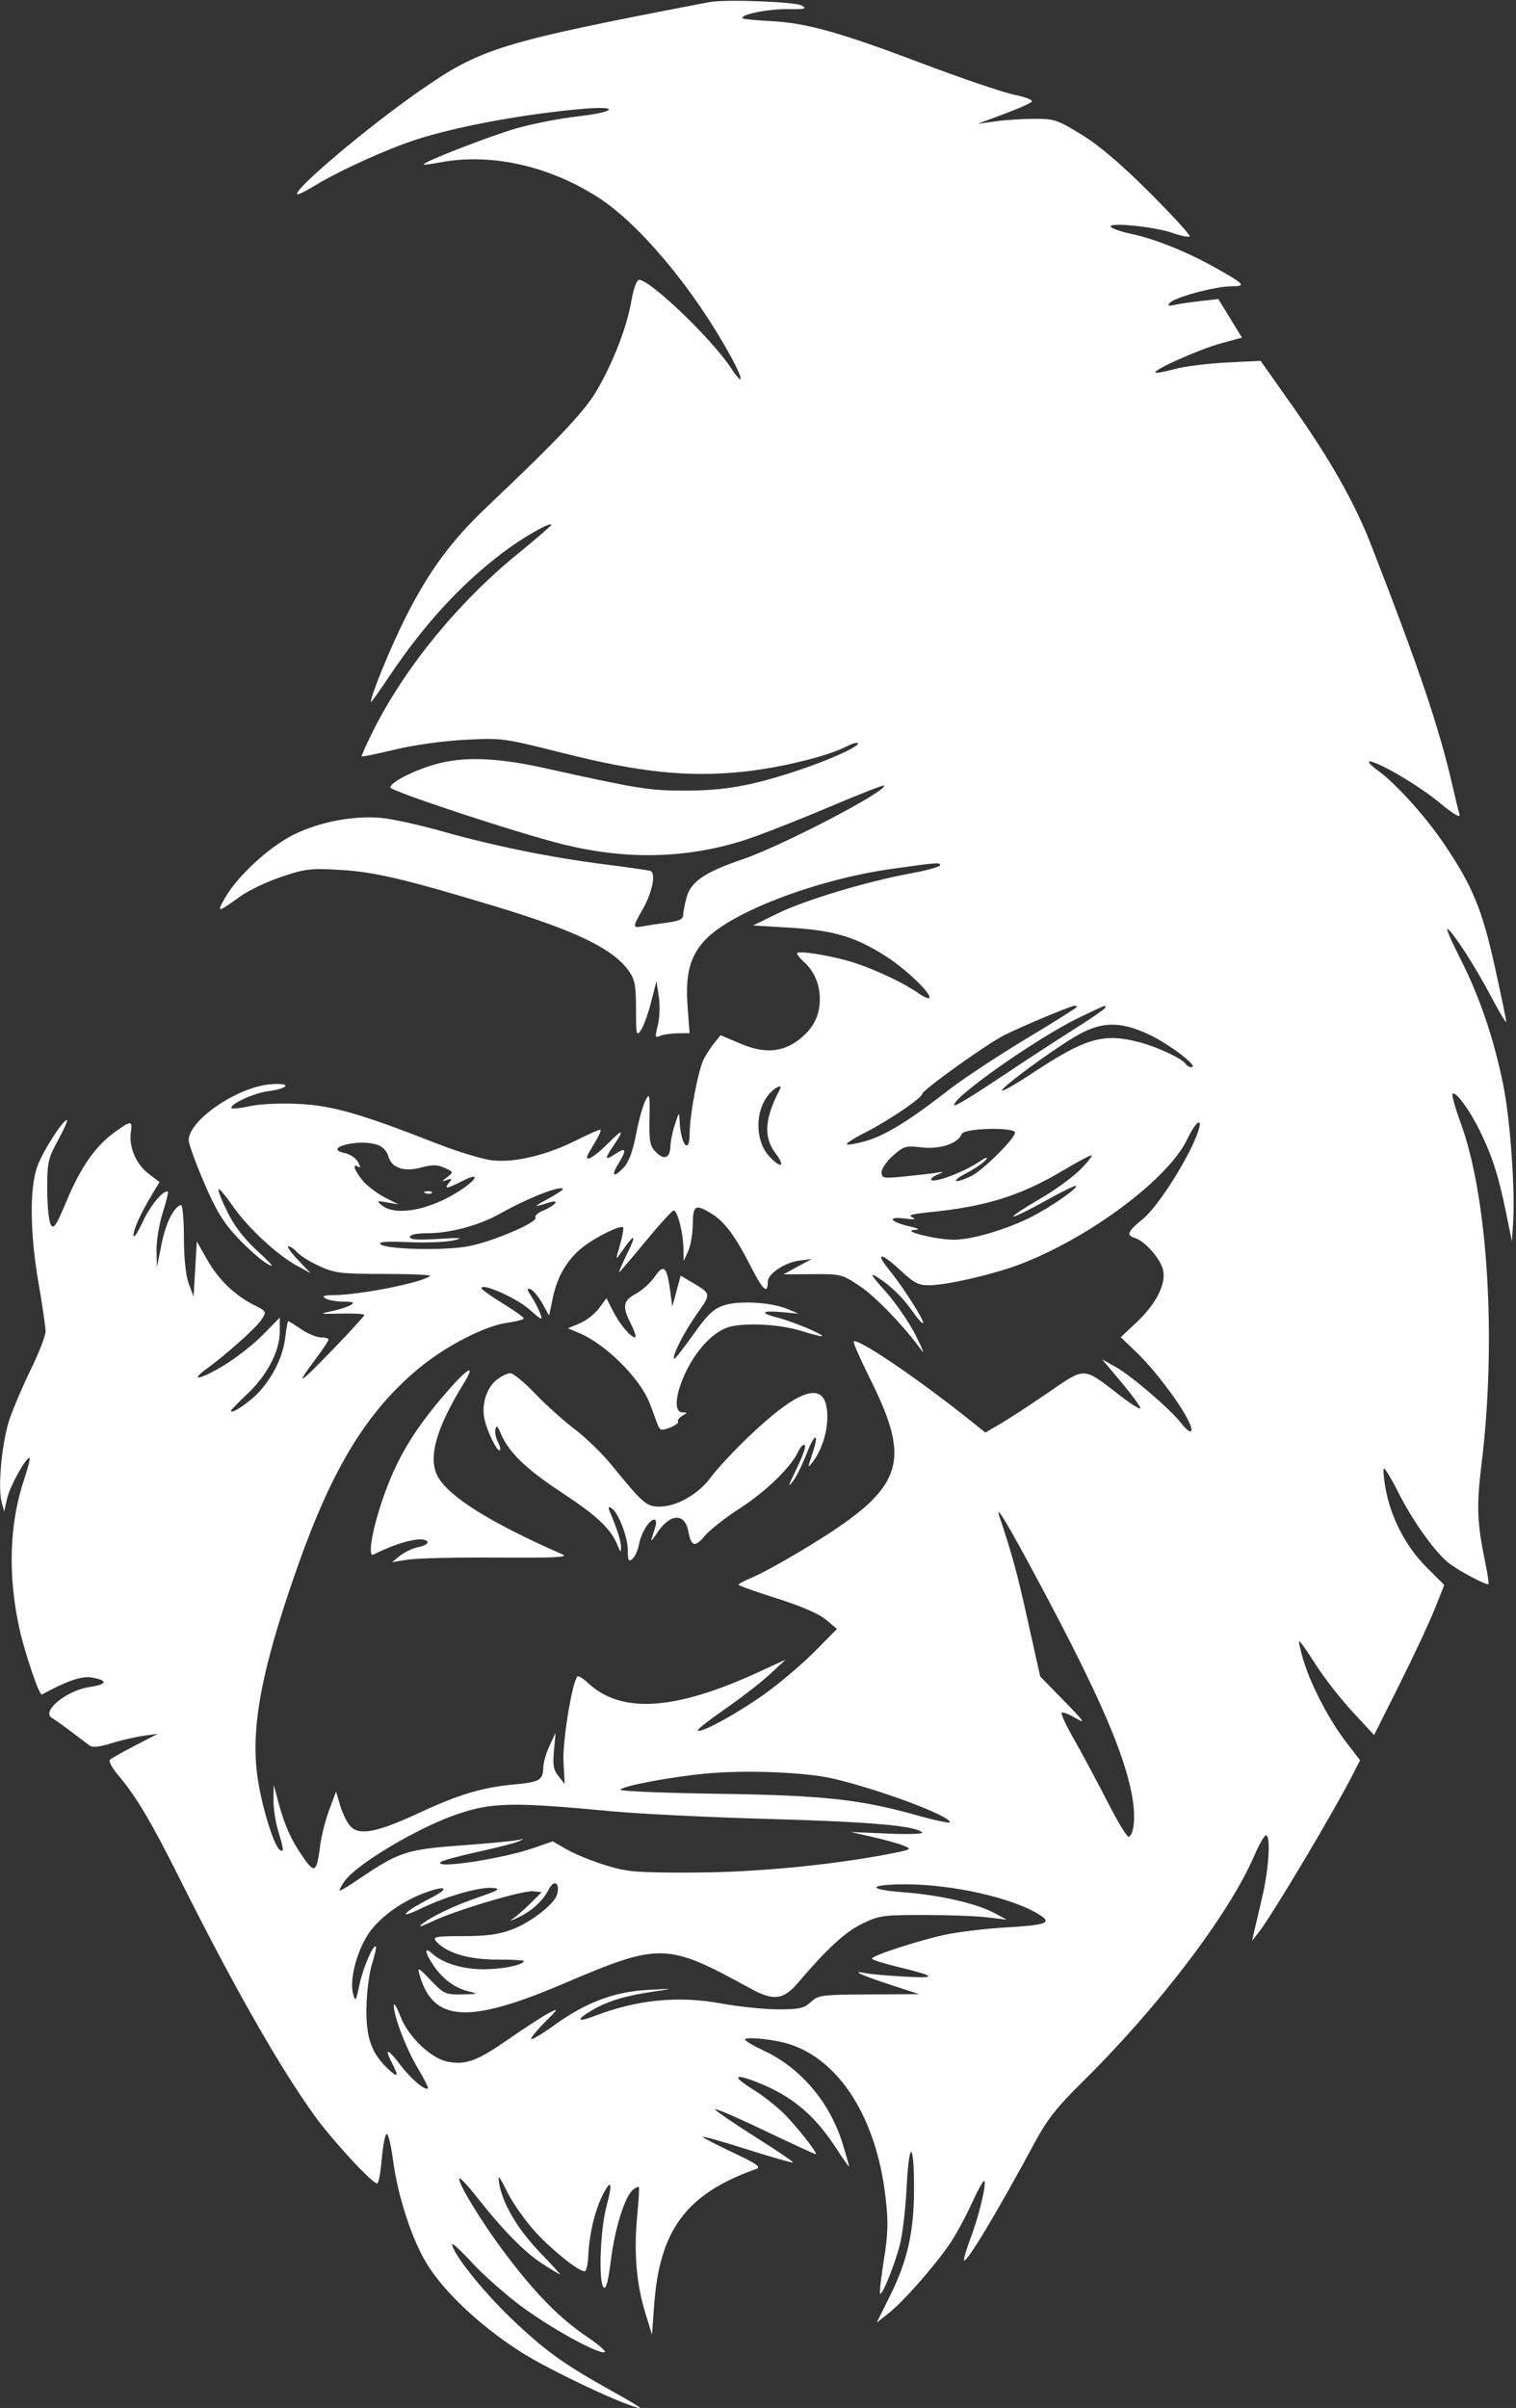 <svg width="466" height="740" viewBox="0 0 466 740" fill="none" xmlns="http://www.w3.org/2000/svg">
<rect x="0" y="0" width="466" height="740" fill="#333333" stroke="none"/>
<path fill="white" fillRule="evenodd" clipRule="evenodd" d="M218 0.655C153.568 13.014 147.88 14.759 128.905 27.988C112.695 39.291 90.071 58.404 91.368 59.701C91.596 59.929 94.028 58.734 96.773 57.045C104.314 52.404 119.516 45.542 128.587 42.684C141.271 38.687 161.569 34.979 179.126 33.452C190.661 32.448 189.421 34.435 177.688 35.756C172.085 36.386 163.484 38.07 158.575 39.497C150.149 41.947 129.614 49.952 130.22 50.55C130.374 50.702 132.525 50.435 135 49.957C150.592 46.944 168.328 50.795 183.636 60.517C196.395 68.621 213.138 88.607 224.503 109.298C228.704 116.947 228.734 119.219 224.551 112.897C218.667 104.006 199.857 86 196.453 86C195.699 86 194.752 88.604 194.059 92.585C192.67 100.561 188.51 111.301 183.429 120.029C179.757 126.339 171.308 135.288 149.894 155.555C138.702 166.147 131.842 175.465 124.534 190C120.061 198.897 114 213.691 114 215.713C114 216.039 116.499 212.572 119.554 208.008C130.285 191.976 141.416 179.823 154.5 169.855C160.266 165.462 168.843 160.51 169.518 161.185C169.696 161.363 165.133 165.332 159.377 170.004C141.027 184.901 124.567 204.973 114.849 224.3C112.663 228.649 111.015 232.323 111.187 232.465C111.359 232.607 116 231.646 121.5 230.329C127.266 228.949 136.369 227.683 143 227.34C154.292 226.755 154.834 226.829 172.965 231.401C196.461 237.327 211.186 238.885 227.896 237.214C239.413 236.063 254.249 232.474 260.187 229.403C261.836 228.55 263.414 228.08 263.692 228.359C264.548 229.214 255.002 233.555 244.994 236.862C230.898 241.519 222.737 242.965 210.5 242.972C199.631 242.979 196.022 242.399 167.5 236.064C153.703 233 143.764 232.493 135.522 234.434C128.594 236.065 120 240.251 120 241.994C120 243.144 159.946 256.287 173.4 259.563C192.707 264.265 210.808 263.852 228.476 258.306C232.889 256.92 244.341 252.463 253.924 248.401C263.507 244.338 271.519 241.186 271.729 241.396C273.189 242.856 240.26 260.025 228.141 264.121C216.742 267.974 212.391 270.931 211.058 275.729C210.482 277.803 210.009 280.26 210.006 281.189C210.001 282.448 208.791 283.037 205.25 283.503C202.637 283.847 199.262 284.36 197.75 284.644C194.392 285.273 194.37 284.941 197.426 279.678C200.515 274.356 201.763 268.178 199.859 267.629C199.112 267.414 192.65 266.491 185.5 265.578C169.154 263.492 151.746 259.946 135.956 255.487C129.209 253.582 120.914 251.739 117.521 251.392C108.924 250.511 98.177 252.546 90.112 256.58C82.603 260.337 72.83 269.4 69.066 276.096C66.543 280.585 66.775 280.551 74.023 275.371C76.511 273.593 82.136 270.928 86.523 269.449C93.754 267.011 95.435 266.812 104.5 267.324C115.001 267.917 124.464 270.14 152.239 278.539C177.004 286.027 188.383 291.522 193.248 298.343C195.165 301.031 195.5 302.78 195.5 310.117C195.5 318.03 195.622 318.561 196.989 316.617C197.809 315.453 199.222 311.575 200.131 308L201.783 301.5L202.508 306.27C202.913 308.931 202.778 312.832 202.204 315.093C201.284 318.718 201.351 319.065 202.838 318.373C203.752 317.948 206.181 317.577 208.237 317.55L211.973 317.5L211.369 309.5C210.618 299.554 211.994 294.119 216.535 289.092C224.341 280.453 250.721 270.326 274 267.033C287.981 265.055 289 264.975 289 265.861C289 266.348 284.965 267.484 280.033 268.386C266.535 270.856 247.427 276.605 239 280.733L231.5 284.406L243 285.096C256.35 285.897 263.31 288.013 272.682 294.119C278.883 298.159 286.641 305.693 285.635 306.698C285.349 306.984 283.852 306.327 282.308 305.237C277.996 302.196 269.977 298.351 263.145 296.049C256.528 293.82 245 291.889 245 293.011C245 293.384 245.946 294.546 247.102 295.593C250.292 298.48 252 302.457 252 307C252 312.205 249.944 316.178 245.495 319.572C240.388 323.467 234.829 323.806 227.467 320.67L221.5 318.129L219.718 320.314C218.738 321.516 217.25 323.765 216.411 325.312C214.702 328.461 212.003 342.498 212.001 348.25C211.999 355.142 209.195 351.742 208.909 344.5C208.794 341.6 208.746 341.634 207.472 345.5C206.747 347.7 206.119 350.711 206.077 352.191C205.971 355.898 204.209 356.654 201.649 354.091C199.771 352.21 199.518 350.907 199.646 343.743C199.782 336.144 199.691 335.743 198.388 338.228C197.616 339.703 196.32 344.38 195.508 348.623C194.543 353.668 193.274 357.144 191.842 358.669C188.685 362.028 187.703 361.535 190.011 357.75C192.653 353.417 192.514 352.433 189.535 354.385C185.866 356.789 185.663 356.39 188.464 352.268C192.139 346.859 191.594 346.67 186.632 351.632C181.91 356.354 178.979 357.569 181.215 353.878C184.095 349.122 184.883 347.55 184.553 347.219C184.361 347.028 181.006 348.483 177.096 350.452C167.94 355.063 158.145 357.378 151.18 356.577C148.254 356.241 140.604 353.906 134.18 351.388C110.97 342.291 102.236 339.78 91.944 339.246C86.491 338.964 80.094 339.243 77.048 339.896C74.111 340.526 71.498 340.831 71.241 340.575C70.212 339.546 77.795 335.97 82.272 335.373C89.29 334.437 89.662 332.549 82.687 333.269C72.504 334.32 58 344.378 58 350.39C58 351.507 60.124 357.365 62.72 363.409C66.464 372.124 68.617 375.65 73.121 380.449C76.245 383.777 80.309 387.354 82.151 388.398C84.577 389.773 83.788 388.725 79.289 384.599C75.057 380.718 72.061 376.839 69.892 372.431C68.14 368.872 66.922 365.744 67.187 365.48C67.451 365.216 69.394 367.506 71.503 370.57C76.027 377.138 85.064 385.568 91.163 388.91L95.5 391.287L91.547 387.143C89.373 384.865 88.066 383 88.642 383C89.218 383 90.467 383.858 91.416 384.908C92.366 385.957 95.473 387.869 98.321 389.158C102.998 391.273 104.924 391.5 118.201 391.5C126.286 391.5 132.586 391.776 132.201 392.114C129.881 394.145 110.607 397.972 102.5 398.011C99.548 398.026 98.893 398.285 100 399C100.825 399.533 103.3 399.99 105.5 400.015C108.716 400.052 109.156 400.261 107.744 401.084C106.778 401.646 104.078 402.504 101.744 402.99C97.952 403.78 98.273 403.854 104.752 403.687C108.741 403.584 112.003 403.773 112.002 404.106C112.001 404.44 107.47 409.39 101.934 415.106C91.599 425.778 90.53 426.297 97.187 417.409C99.284 414.609 101 412.022 101 411.659C101 411.297 99.938 411 98.64 411C97.341 411 94.621 409.875 92.595 408.5C90.569 407.125 88.769 406 88.595 406C88.421 406 88.016 408.219 87.695 410.932C87.013 416.682 84.267 422.487 79.845 427.523C77.053 430.703 71 434.838 71 433.566C71 433.299 73.232 430.992 75.96 428.44C82.043 422.75 86 415.191 86 409.259V404.911L80.75 410.265C77.862 413.21 72.37 417.488 68.544 419.771C61.455 424.001 58.08 424.6 63.485 420.668C69.621 416.206 78.724 408.07 80.341 405.603C82.006 403.062 81.993 403.037 78.035 401.018C72.009 397.944 67.145 393.223 63.651 387.06L60.5 381.5L60 390L59.5 398.5L58.028 394.5C57.098 391.972 56.546 386.728 56.528 380.251C56.512 374.319 56.104 370.133 55.561 370.314C53.314 371.061 50.899 376.01 49.617 382.5L48.233 389.5L48.117 384.339C48.053 381.501 48.882 376.345 49.96 372.882C51.037 369.419 51.798 366.464 51.649 366.316C50.586 365.253 46.263 370.33 43.918 375.396C42.363 378.753 41.071 380.691 41.046 379.702C40.997 377.804 43.218 372.903 46.855 366.884L49.04 363.268L45.601 360.645C41.808 357.752 39.562 352.438 40.224 347.925C40.759 344.284 40.287 344.285 35.242 347.94C29.334 352.219 24.852 358.622 20.502 368.996C17.249 376.752 16.5 377.871 15.595 376.325C15.007 375.321 14.522 370.45 14.518 365.5C14.51 357.227 14.771 356.022 17.751 350.579C19.534 347.323 20.823 344.49 20.616 344.283C19.79 343.457 13.118 353.806 11.45 358.5C9.039 365.287 9.209 379.182 11.893 394.611C13.052 401.272 14 407.818 14 409.157C14 410.495 11.997 415.683 9.548 420.685C7.099 425.687 4.124 432.641 2.936 436.14C0.594 443.039 -0.74 457.065 0.51 461.646L1.288 464.5L2.166 460.571C3 456.837 7.853 448.006 9.074 448.002C9.389 448.001 8.628 451.039 7.383 454.753C2.857 468.246 2.365 484.116 5.965 500.5C7.586 507.881 12.098 521.154 12.849 520.752C21.181 516.295 25.22 514.951 28.457 515.558C33.272 516.461 32.911 517.636 27.573 518.437C20.365 519.518 12.531 525.972 16 527.971C16.825 528.447 19.48 530.335 21.899 532.168C24.319 534.001 26.877 535.929 27.583 536.453C28.427 537.08 30.692 536.836 34.184 535.744C37.108 534.829 41.525 533.797 44 533.451L48.5 532.822L41.543 536.418C37.716 538.396 34.224 540.376 33.783 540.817C33.342 541.258 34.497 543.392 36.348 545.559C41.735 551.864 46.496 559.872 55.184 577.244C71.684 610.233 85.826 635.09 96.64 650.11C102.102 657.695 114.391 671 115.936 671C116.362 671 116.98 667.78 117.31 663.845C117.64 659.91 118.298 656.302 118.772 655.828C119.256 655.344 120.163 658.931 120.837 663.992C122.294 674.936 126.549 688.008 131.094 695.508C136.371 704.216 147.213 714.454 159.759 722.581C168.583 728.296 193.455 740 196.776 740C197.174 740 193.225 737.631 188 734.736C173.353 726.62 167.341 722.275 156.912 712.266C148.263 703.967 139 692.296 139 689.699C139 689.156 141.688 691.644 144.973 695.229C148.258 698.814 154.896 704.726 159.723 708.367C168.67 715.114 183.869 723.548 185.864 722.873C186.472 722.668 184.019 720.516 180.414 718.091C172.113 712.507 164.796 705.085 155.516 692.836C148.237 683.229 140.352 670.315 141.229 669.438C141.482 669.185 143.793 671.658 146.366 674.932C154.439 685.208 161.315 692.219 166.702 695.669C169.563 697.501 172.044 699 172.214 699C172.385 699 169.533 695.887 165.876 692.083C159.074 685.005 154.487 677.224 153.447 671C152.951 668.03 153.336 668.447 155.992 673.759C157.714 677.201 161.648 682.746 164.735 686.081C170.059 691.831 177.826 698 179.743 698C180.229 698 180.715 695.862 180.824 693.25C181.091 686.832 182.863 679.313 185.206 674.653C187.922 669.25 188.41 670.669 186.405 678.139C184.489 685.28 183.934 701.333 185.548 702.948C186.279 703.678 186.957 701.14 187.787 694.564C189.039 684.652 192.055 675.029 194.562 672.949C195.379 672.27 196.192 671.892 196.369 672.107C196.545 672.323 196.318 676.325 195.865 681C194.803 691.967 195.602 701.74 198.277 710.5L200.415 717.5L201.064 708.5C202.744 685.175 211.01 674.142 232.5 666.536C234.09 665.974 232.605 664.938 225.25 661.482C220.163 659.091 216 656.924 216 656.666C216 656.407 222.171 658.155 229.714 660.55C237.257 662.945 243.58 664.753 243.765 664.569C243.949 664.384 238.885 660.942 232.51 656.92C226.135 652.899 220.433 649.022 219.839 648.306C219.245 647.59 225.829 650.378 234.471 654.502C243.113 658.626 250.421 662 250.711 662C251.55 662 246.077 654.898 241.6 650.177C239.345 647.8 234.861 644.217 231.637 642.215C224.886 638.025 225.428 637.015 232.857 639.944C243.432 644.112 250.471 650.02 257.123 660.311C259.255 663.61 261 666.063 261 665.76C261 665.458 260.107 662.318 259.015 658.783C255.077 646.033 246.132 635.484 234.76 630.178C231.604 628.705 229.016 627.169 229.01 626.765C228.998 625.867 237.262 626.629 241.834 627.947C257.721 632.528 269.316 650.51 272.175 675C273.09 682.836 273.005 686.246 271.694 694.469C270.819 699.951 270.294 704.628 270.527 704.86C271.155 705.488 274.726 696.771 276.521 690.224C277.385 687.076 278.363 678.957 278.694 672.181C279.407 657.614 280.97 657.834 280.967 672.5C280.965 685.638 278.991 694.59 273.773 705.139L269.5 713.777L273.33 710.741C277.712 707.268 287.172 696.517 291.923 689.612C293.697 687.034 296.706 681.507 298.609 677.33C300.512 673.154 302.288 669.955 302.556 670.222C303.326 670.993 300.958 680.874 298.327 687.862C297.004 691.378 296.102 694.436 296.324 694.657C297.146 695.479 306.661 679.61 318.303 658C321.853 651.411 325.051 647.364 332.529 640C356.181 616.707 377.761 588.326 385.564 570.25C387.047 566.813 388.653 564 389.131 564C390.661 564 390.049 574.231 387.993 583C386.897 587.675 385.741 592.618 385.423 593.984L384.845 596.467L386.884 593.875C391.047 588.582 409.936 556.887 415.936 545.124L418.071 540.94L413.672 535.22C408.48 528.469 402.868 517.662 400.616 510.078C399.731 507.098 399.153 504.514 399.332 504.335C399.511 504.156 401.758 507.327 404.327 511.381C406.895 515.435 412.008 522.006 415.689 525.982L422.382 533.211L430.218 517.565C434.527 508.959 439.379 498.58 441.001 494.499L443.948 487.079L438.433 481.563C432.185 475.315 427.576 466.482 425.937 457.615C425.346 454.419 425.09 451.577 425.368 451.299C425.646 451.021 427.651 454.327 429.823 458.647C434.345 467.639 441.48 477.523 445.684 480.618C449.078 483.116 457.05 487.284 457.525 486.808C457.707 486.626 457.252 483.558 456.514 479.989C454.026 467.961 453.829 462.711 455.392 450C460.063 411.995 457.379 367.917 449.005 345.12C447.312 340.511 446.188 336.479 446.507 336.159C447.424 335.242 451.625 340.94 454.869 347.5C458.641 355.13 460.607 361.243 462.911 372.508L464.75 381.5L465.125 375.505C465.762 365.326 464.188 343.736 462.041 333.203C459.16 319.066 454.743 306.105 448.904 294.655C446.143 289.24 444.362 285.106 444.947 285.467C446.746 286.579 453.492 297.049 458.365 306.293C460.914 311.129 463 314.598 463 314.002C463 313.406 461.389 305.654 459.419 296.774C455.554 279.345 452.623 272.279 443.891 259.339C438.228 250.946 429.121 240.846 423.6 236.834C421.455 235.275 420.264 234 420.954 234C423.554 234 436.009 241.329 442.478 246.665C446.741 250.181 448.999 251.531 448.647 250.355C448.343 249.335 447.425 245.575 446.607 242C442.452 223.822 436.361 205.765 421.475 167.5C416.451 154.585 408.953 141.317 397.5 125.073L387.5 110.89L377 111.414C371.225 111.703 364.046 112.611 361.047 113.432C358.047 114.254 355.397 114.73 355.157 114.491C354.369 113.702 368.824 107.27 375.361 105.5L381.768 103.766L378.134 97.829L374.5 91.891L369 92.52C365.975 92.865 362.375 93.398 361 93.703C359.042 94.138 358.751 93.99 359.659 93.02C361.267 91.303 373.616 88 378.428 88C383.239 88 382.725 87.398 373.5 82.223C364.863 77.377 354.944 73.386 347.864 71.907C344.914 71.291 342.05 70.328 341.5 69.768C339.951 68.19 354.665 69.585 360.304 71.55C362.947 72.471 365.37 72.963 365.691 72.643C366.011 72.322 360.474 66.268 353.386 59.187C344.606 50.416 337.957 44.751 332.518 41.407C325.091 36.842 324.082 36.501 318.018 36.513C314.433 36.52 309.025 36.871 306 37.292L300.5 38.057L308.334 35.145C312.643 33.543 316.58 31.82 317.084 31.316C317.639 30.761 315.534 29.892 311.75 29.112C308.312 28.404 295.561 24.067 283.413 19.475C257.94 9.846 247.819 7.028 236.692 6.467C232.314 6.247 228.538 5.871 228.299 5.633C227.215 4.548 236.043 2.721 241.952 2.807C247.428 2.887 248.173 2.709 246.5 1.718C244.486 0.526 222.877 -0.28 218 0.655ZM331 309.44C331 309.682 323.911 314.143 315.246 319.352C306.581 324.562 295.893 331.627 291.496 335.052C279.545 344.361 272.2 348.886 266.223 350.624C263.269 351.482 260.615 351.948 260.325 351.658C260.035 351.368 262.656 349.692 266.149 347.932C272.919 344.523 283.524 337.33 283.464 336.188C283.408 335.103 302.961 321.076 308.5 318.227C313.4 315.707 328.77 309.245 330.25 309.082C330.663 309.037 331 309.198 331 309.44ZM339.594 309.848C339.306 310.314 334.892 313.323 329.785 316.535C324.678 319.746 314.511 326.388 307.191 331.294C299.87 336.2 293.663 339.997 293.397 339.73C291.705 338.038 318.395 319.186 331.447 312.855C340.001 308.706 340.388 308.563 339.594 309.848ZM353.315 317.986C359.568 320.941 368.608 327.878 366.309 327.958C365.654 327.981 364.836 327.544 364.491 326.986C363.503 325.386 355.979 321.823 350.5 320.359C339.237 317.351 333.837 318.892 317.25 329.852C312.163 333.213 308 335.586 308 335.125C308 334.044 322.099 323.625 330.144 318.76C338.284 313.838 344.123 313.643 353.315 317.986ZM239.727 334.75C234.959 343.9 234.61 349.489 238.489 354.575C241.55 358.588 240.016 359.2 236.475 355.378C232.158 350.72 231.98 341.837 236.099 336.601C237.927 334.278 240.715 332.855 239.727 334.75ZM368.441 347.25C366.124 354.761 356.243 370.56 351.362 374.56C346.522 378.526 346.089 379.576 348.923 380.476C352.08 381.478 356.933 387.127 357.575 390.547C358.381 394.847 355.184 400.948 349.185 406.555L344.5 410.934L349.344 415.592C354.766 420.806 362.224 430.568 365.126 436.25C367.362 440.628 366.099 441.222 362.998 437.25C359.691 433.016 347.742 422.776 343.01 420.122L338.771 417.743L344.891 425.032C348.257 429.042 350.785 432.548 350.509 432.824C350.233 433.1 347.348 431.262 344.098 428.738C332.856 420.008 333.72 420.043 322.365 427.845C316.939 431.573 310.339 435.89 307.698 437.437L302.896 440.251L299.198 437.284C282.684 424.036 263.613 411.053 262.42 412.247C262.166 412.5 264.413 417.632 267.414 423.65C280.728 450.357 277.832 457.613 246.305 476.549C240.449 480.066 233.711 483.744 231.333 484.722C228.954 485.7 227.008 486.725 227.009 487C227.009 487.275 232.295 489.166 238.755 491.203C246.273 493.573 251.719 495.929 253.886 497.748L257.272 500.59L250.705 507.255C247.093 510.921 240.394 516.663 235.819 520.017C227.658 525.999 215.427 532.761 214.481 531.814C214.217 531.551 217.99 528.575 222.865 525.202C227.74 521.83 233.928 517.035 236.615 514.549L241.5 510.027L233 513.931C207.405 525.686 190.927 526.72 180.76 517.209C179.254 515.799 177.787 514.88 177.5 515.166C175.896 516.771 172.875 535.193 173.207 541.348L173.576 548.195L171.675 545.848C170.145 543.959 169.872 542.424 170.28 538L170.787 532.5L168.92 536.5C167.893 538.7 167.034 541.625 167.011 543C166.944 547.008 165.903 547.661 158.5 548.335C148.328 549.262 141.195 551.378 128.77 557.151C115.85 563.155 110.394 564.198 107.666 561.183C106.66 560.072 105.267 557.231 104.569 554.87L103.302 550.577L101.197 556.204C100.039 559.299 98.787 564.232 98.415 567.165C97.359 575.495 96.721 575.908 93.082 570.619C89.397 565.264 87.506 561.025 85.534 553.706L84.132 548.5L84.066 553.091C84.03 555.616 84.67 559.891 85.489 562.591C87.235 568.347 87.33 569.322 86.065 568.54C84.373 567.495 81.004 557.022 79.436 547.941C76.718 532.186 80.018 513.936 91.451 481.5C102.099 451.292 112.627 434.004 128.447 420.748C136.788 413.759 148.907 407.476 155.901 406.514C158.706 406.128 160.999 405.517 160.998 405.156C160.996 404.795 158.071 402.714 154.498 400.532C150.924 398.349 148 396.253 148 395.874C148 394.143 158.691 398.856 162.631 402.324C166.673 405.883 166.944 405.984 166.038 403.601C165.497 402.177 164.269 399.815 163.31 398.351C161.917 396.225 161.861 395.786 163.033 396.172C163.84 396.438 165.468 398.371 166.65 400.468L168.8 404.28L169.923 398.872C171.302 392.227 174.355 387.055 179.126 383.283C183.075 380.16 190.724 376.391 191.512 377.179C191.782 377.449 191.358 379.882 190.57 382.585C189.204 387.268 189.216 387.384 190.818 385.054C194.977 379.007 195.898 378.88 193.027 384.75C191.347 388.188 190.114 391 190.288 391C190.463 391 194.123 386.725 198.422 381.5C202.721 376.275 206.614 372 207.072 372C208.227 372 209.971 378.677 210.076 383.5L210.162 387.5L211.536 384.5C212.292 382.85 212.93 379.137 212.955 376.25C213.005 370.365 213.74 369.934 218.634 372.919C222.72 375.41 225.951 379.74 230.794 389.215C234.537 396.539 236 397.856 236 393.901C236 391.462 241.214 387.977 245.74 387.39L249.5 386.903L245.167 389.264L240.833 391.626L249.749 391.563C258.405 391.502 258.827 391.608 264.244 395.201C269.154 398.459 277.984 407.646 283.288 415.015C284.272 416.382 283.448 414.273 281.457 410.33C279.465 406.386 275.286 400.315 272.168 396.838C267.828 391.999 267.203 390.955 269.5 392.388C273.731 395.026 277.527 398.71 280.63 403.187C282.097 405.304 283.493 406.84 283.732 406.601C284.305 406.028 277.684 395.636 273.314 390.25C268.789 384.672 270.817 384.814 276.897 390.5C280.913 394.257 282.351 394.996 285.604 394.978C290.992 394.948 305.134 391.7 313.315 388.612C334.795 380.507 359.286 362.2 365.015 349.967C367.362 344.957 369.727 343.081 368.441 347.25ZM312 348.06C312 349.874 302.038 359.754 298.531 361.418C293.254 363.922 292.006 363.164 297.066 360.528C299.577 359.219 302.277 357.357 303.066 356.388C303.929 355.328 302.919 355.694 300.527 357.307C296.231 360.205 287.232 363.566 286.29 362.623C285.971 362.304 286.787 361.581 288.105 361.017C290.352 360.054 290.314 360.019 287.5 360.453C285.85 360.708 281.462 361.212 277.75 361.574C271.434 362.191 271 362.104 271 360.22C271 359.113 272.593 356.809 274.539 355.099C277.825 352.214 278.457 352.036 283.363 352.613C288.968 353.272 294.53 351.387 295.658 348.448C296.338 346.677 312 346.305 312 348.06ZM116.308 351.927C117.649 352.437 119.018 353.935 119.349 355.256C120.261 358.886 124.101 360.233 129.459 358.8C132.936 357.87 134.464 357.89 136.675 358.898C139.426 360.151 139.442 360.206 137.49 361.722C135.647 363.155 135.64 363.22 137.391 362.612C138.995 362.054 139.09 362.186 138.019 363.477C136.318 365.527 137.305 365.395 142.148 362.924C148.221 359.826 146.513 362.806 139.945 366.768C131.15 372.074 121.465 373.66 117.441 370.453C115.617 368.999 115.711 368.943 119 369.525L122.5 370.144L118.252 367.968C115.915 366.772 112.878 364.455 111.502 362.82C108.935 359.77 108.138 357.35 110.1 358.562C110.859 359.031 110.842 358.573 110.045 357.085C109.411 355.899 107.538 354.658 105.883 354.327C102.763 353.703 103.036 352.546 106.5 351.713C109.954 350.882 113.779 350.966 116.308 351.927ZM332.161 359.336C329.82 361.721 324.117 365.861 319.487 368.537C314.857 371.212 311.264 373.597 311.502 373.835C311.741 374.074 316.077 371.96 321.138 369.138C326.199 366.316 330.53 364.197 330.763 364.43C331.429 365.096 323.054 370.907 317 373.979C309.336 377.869 298.655 381.004 293.145 380.981C287.761 380.958 276.954 378.296 281 377.989C282.927 377.843 282.587 377.585 279.517 376.867C273.579 375.477 272.501 373.772 278 374.465C281.049 374.85 281.855 374.746 280.5 374.143C278.985 373.469 280.198 373.084 285.5 372.554C303.169 370.787 313.708 367.49 327 359.57C331.125 357.112 334.931 355.078 335.458 355.05C335.985 355.023 334.501 356.951 332.161 359.336ZM173 365.481C173 365.745 170.863 367.12 168.25 368.537C163.667 371.022 163.741 371.139 168.875 369.53C172.236 368.477 170.764 370.441 167.034 371.986C165.379 372.671 164.279 373.643 164.59 374.145C165.498 375.614 151.026 381.763 143.631 383.051C135.917 384.394 118.54 383.94 116.954 382.354C116.215 381.615 118.83 381.428 125.7 381.73C131.09 381.966 137.3 381.713 139.5 381.168C142.688 380.377 141.723 380.29 134.75 380.736C128.508 381.135 126 380.966 126 380.148C126 379.429 127.977 379 131.29 379C138.3 379 147.297 376.58 153.699 372.971C162.375 368.081 173 363.957 173 365.481ZM130.813 366.683C131.534 366.972 132.397 366.936 132.729 366.604C133.061 366.272 132.471 366.036 131.417 366.079C130.252 366.127 130.015 366.364 130.813 366.683ZM201.208 392.402C199.957 394.227 197.373 396.561 195.467 397.588C191.454 399.749 191.188 401.488 194.02 407.04C195.132 409.218 195.66 411 195.195 411C193.852 411 190.401 406.838 188.327 402.718L186.424 398.936L184.114 402.06C182.844 403.778 180.178 405.863 178.191 406.694L174.578 408.203L177.907 409.603C186.334 413.146 196.862 423.669 199.815 431.5C200.437 433.15 201.386 435.707 201.923 437.182C202.83 439.676 203.109 439.785 205.887 438.736C207.531 438.116 208.669 437.274 208.417 436.866C208.164 436.457 208.755 435.659 209.729 435.092C211.403 434.118 211.404 434.059 209.75 434.03C207.042 433.983 207.54 428.463 210.879 421.5C214 414.993 218.86 409.741 223.315 408.061C227.834 406.358 239.196 406.805 246.118 408.96C249.581 410.037 252.545 410.789 252.704 410.629C253.22 410.113 243.626 406.094 239.25 404.993C233.418 403.525 233.915 402.646 240.25 403.225L245.5 403.704L242.14 402.304C237.027 400.174 227.152 399.601 222.5 401.164C219.269 402.249 217.451 403.988 213.041 410.212C210.039 414.449 207.425 417.758 207.233 417.566C206.49 416.824 210.122 409.644 214.128 403.932C218.764 397.325 218.852 397.728 211.866 393.586L209.231 392.024L207.949 396.762L206.667 401.5L205.93 396.147C204.967 389.15 203.975 388.363 201.208 392.402ZM137.346 427.75C126.411 440.347 121.101 449.581 116.617 463.802C114.096 471.797 113.19 478.584 114.75 477.781C122.43 473.827 130.231 471.947 131.362 473.776C131.707 474.334 130.542 475.061 128.741 475.412C126.959 475.759 124.375 476.95 123 478.059L120.5 480.075L125.5 479.287C128.25 478.854 140.625 478.574 153 478.664C170.046 478.789 174.894 478.563 173 477.733C150.878 468.04 137.894 459.932 134.55 453.722C131.503 448.064 134.074 438.835 142.483 425.25C146.395 418.929 143.985 420.102 137.346 427.75ZM152.669 424.045C149.521 426.522 147.922 431.727 148.936 436.201C149.829 440.146 152.94 446.394 153.655 445.679C153.934 445.4 153.647 444.209 153.018 443.033C152.388 441.857 152.056 440.131 152.279 439.198C152.584 437.924 152.982 438.222 153.873 440.394C156.255 446.199 161.594 451.393 172.671 458.676C183.629 465.882 187.828 469.871 189.887 475.03C190.722 477.12 190.876 477.193 190.893 475.5C190.91 473.703 189.763 470.049 187.465 464.586C186.866 463.162 186.986 462.874 187.934 463.459C190.035 464.758 192.955 472.232 192.978 476.372C192.996 479.571 193.243 480.043 194.395 479.087C195.163 478.45 196.065 476.467 196.4 474.68C197.08 471.057 199.575 467 201.124 467C201.714 467 201.842 467.936 201.43 469.25C201.043 470.488 200.514 472.175 200.256 473C199.998 473.825 200.711 473.066 201.84 471.314C205.861 465.074 210.485 464.739 211.586 470.608C212.478 475.361 213.592 475.638 216.746 471.89C218.245 470.109 223.107 466.305 227.551 463.439C235.383 458.386 243.148 450.858 245.28 446.25C245.853 445.012 246.688 444 247.136 444C248.056 444 247.051 446.936 243.981 453.216C242.249 456.76 242.2 457.111 243.699 455.248C244.696 454.009 246.599 450.192 247.928 446.764C250.598 439.879 251.953 440.169 249.592 447.12C248.241 451.097 248.247 451.316 249.659 449.5C252.421 445.947 254.236 440.612 254.308 435.831C254.491 423.858 246.632 425.732 229.995 441.627C225.553 445.871 220.393 451.421 218.53 453.959C214.658 459.234 208.05 463 202.666 463C198.725 463 197.633 462.048 187.95 450.167C185.112 446.684 180.024 441.747 176.644 439.197C173.265 436.646 167.8 431.733 164.499 428.28C161.198 424.826 157.772 422 156.884 422C155.996 422 154.1 422.92 152.669 424.045ZM319.754 487C337.698 520.599 345.627 538.816 347.976 551.838C349.095 558.035 348.681 563.461 347.011 564.493C346.552 564.777 343.597 559.945 340.444 553.755C337.292 547.565 332.7 538.99 330.24 534.7C327.78 530.41 326.021 526.646 326.331 526.336C326.641 526.026 328.606 526.791 330.697 528.036C333.897 529.942 333.331 529.104 327.123 522.749L319.747 515.198L315.9 497.934C312.626 483.243 311.137 477.771 307.206 466C305.724 461.561 309.912 468.569 319.754 487ZM256 546.563C270.305 549.907 292 558.007 292 560.004C292 560.394 287.553 559.464 282.117 557.938C264.212 552.911 253.204 551.722 220.149 551.243C203.456 551.001 190.181 550.429 190.649 549.972C191.915 548.736 206.184 546.065 217 545.04C229.145 543.889 247.649 544.611 256 546.563ZM188 556.622C196.525 557.424 218.35 558.494 236.5 558.999C267.478 559.862 281.244 561.066 283.437 563.104C283.971 563.6 279.454 563.763 272.937 563.484L261.5 562.993L268.283 564.534C272.013 565.381 276.288 566.58 277.783 567.198C280.366 568.266 280.18 568.384 274 569.601C256.128 573.12 232.095 575.43 213 575.465C195.33 575.497 192.796 575.281 186 573.169C181.875 571.887 176.57 569.721 174.212 568.355L169.924 565.871L163.984 567.927C154.273 571.287 132.854 574.496 135.55 572.186C136.072 571.738 141.181 570.349 146.901 569.098C152.622 567.847 158.247 566.401 159.401 565.884C161.275 565.044 161.232 565.002 159 565.491C157.625 565.792 149.75 566.535 141.5 567.143C125.093 568.351 122.538 569.183 110.805 577.138C107.673 579.262 104.829 581 104.487 581C104.144 581 104.806 579.677 105.957 578.06C109.704 572.798 128.551 561.601 140.5 557.538C151.287 553.871 157.474 553.751 188 556.622ZM171.253 582.139C170.471 585.131 163.205 590.78 157.292 592.992C153.289 594.49 149.489 595 142.34 595C134.08 595 132.922 595.2 133.958 596.45C136.952 600.056 143.872 602.2 152.522 602.2C157.185 602.2 161 602.391 161 602.625C161 603.806 154.834 605.12 149.036 605.175C142.361 605.237 136.193 603.39 132.787 600.307C130.305 598.061 130.553 600.048 133.25 604.01C136.137 608.253 139.868 610.993 144.123 611.998C147.206 612.726 147.028 612.804 142.079 612.898C136.92 612.995 136.452 612.786 132.421 608.579C128.51 604.497 128.246 604.371 128.983 606.94C133.137 621.426 143.956 622.078 173.223 609.602C202.973 596.921 204.942 596.969 230.537 611.012C237.816 615.006 240.765 614.654 245.381 609.237C254.217 598.872 259.736 593.786 264.904 591.248C270.169 588.663 271.299 588.5 284 588.5C291.425 588.5 300.2 588.827 303.5 589.227L309.5 589.953L305.684 587.919C300.025 584.902 288.791 582.34 277.5 581.492C266.703 580.681 266.703 579.19 277.5 579.078C292.375 578.925 311.656 583.269 319.81 588.611C323.39 590.957 321.459 591.619 308.906 592.347C303.079 592.685 294.979 593.649 290.906 594.489C282.928 596.134 267.999 600.979 268.001 601.923C268.002 602.24 271.489 603.35 275.751 604.389C287.898 607.35 288.396 608.024 278 607.433C272.775 607.135 267.376 606.655 266.002 606.365C261.173 605.345 264.741 607.012 273.574 609.902L282.5 612.822L267.064 612.911C252.496 612.995 251.494 613.126 249.236 615.25C247.183 617.18 245.751 617.5 239.171 617.5C234.952 617.5 227 616.672 221.5 615.661C208.437 613.258 195.656 614.548 182.625 619.586C177.233 621.67 176.996 620.667 182.171 617.67C187.031 614.856 192.396 613.264 201.388 611.967C207.273 611.119 207.193 611.102 199.249 611.512C188.97 612.042 180.154 615.331 170.645 622.183C166.874 624.9 163.568 626.902 163.298 626.632C163.028 626.361 164.875 624.073 167.402 621.545C171.728 617.22 171.807 617.048 168.749 618.616C166.962 619.533 161.382 623.146 156.35 626.646C146.707 633.352 143.236 634.642 137.649 633.594C132.525 632.633 125.495 625.922 123.109 619.715C122.006 616.847 121.081 615.302 121.052 616.282C120.959 619.449 124.879 629.699 128.451 635.628C130.364 638.805 131.76 641.574 131.552 641.782C130.719 642.615 126.201 638.773 123.018 634.524C119.266 629.517 118.015 629.195 120.426 633.857C122.656 638.169 122.387 638.71 119.403 635.924C114.193 631.062 112.489 626.294 112.637 617C112.712 612.325 113.482 606.271 114.35 603.547C115.217 600.822 115.751 598.418 115.537 598.204C114.739 597.405 111.612 604.688 110.472 610C109.371 615.132 109.24 615.309 108.511 612.643C107.417 608.645 109.527 600.138 112.95 594.74C116.19 589.632 122.943 584.589 130.278 581.802C137.135 579.197 138.583 580.137 132.49 583.239C124.158 587.482 121.567 590.287 129.517 586.458C137.532 582.597 147.772 579.718 151.774 580.2C153.963 580.463 153.12 580.996 147.5 582.903C139.831 585.505 132.613 588.937 129.5 591.463C128.4 592.355 129.818 591.956 132.651 590.576C139.622 587.18 160.812 580.837 163.96 581.204L166.5 581.5L162.976 585C161.038 586.925 158.563 589.069 157.476 589.764C156.389 590.46 157.075 590.294 159 589.397C163.432 587.332 166.773 584.302 168.696 580.604C170.329 577.464 172.185 578.578 171.253 582.139Z"/>
</svg>
